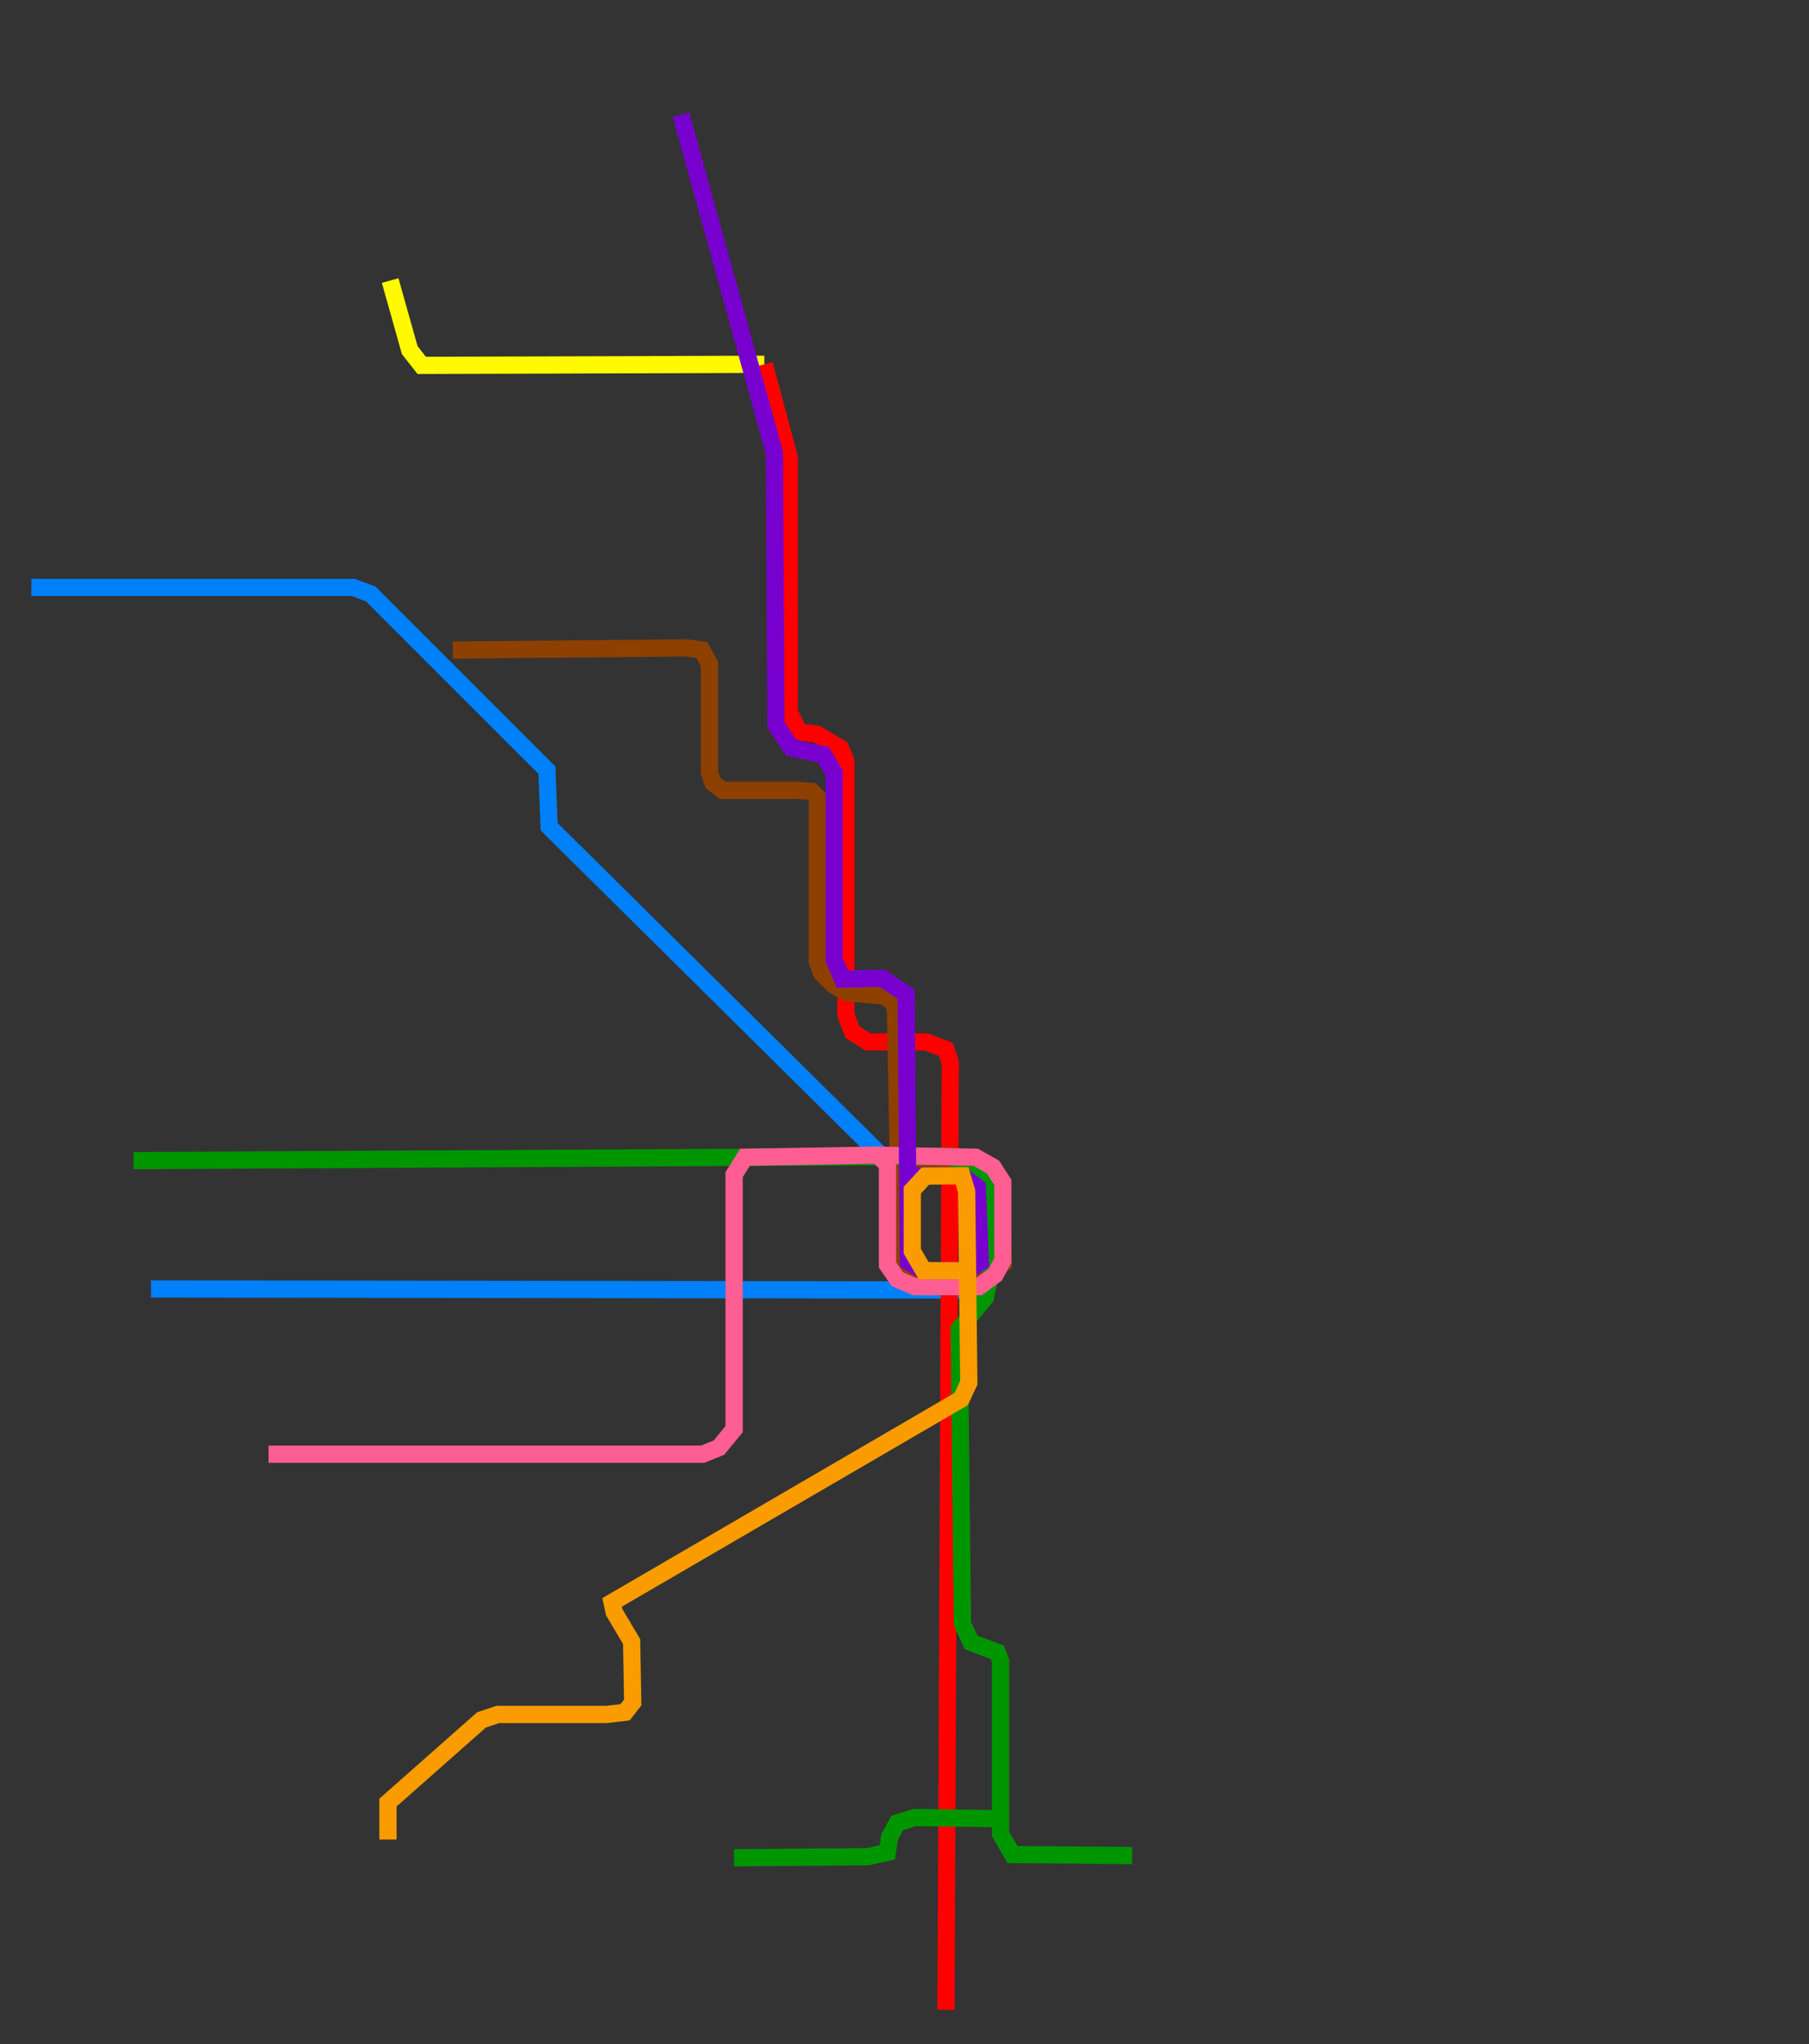 <?xml version="1.0" encoding="UTF-8" standalone="no"?>
<!-- Created with Inkscape (http://www.inkscape.org/) -->

<svg
   xmlns:dc="http://purl.org/dc/elements/1.1/"
   xmlns:cc="http://creativecommons.org/ns#"
   xmlns:rdf="http://www.w3.org/1999/02/22-rdf-syntax-ns#"
   xmlns:svg="http://www.w3.org/2000/svg"
   xmlns="http://www.w3.org/2000/svg"
   xmlns:sodipodi="http://sodipodi.sourceforge.net/DTD/sodipodi-0.dtd"
   xmlns:inkscape="http://www.inkscape.org/namespaces/inkscape"
   version="1.1"
   id="svg3976"
   width="2100"
   height="2373"
   viewBox="0 0 2100 2373"
   sodipodi:docname="lmap.svg"
   inkscape:version="0.92.2 (5c3e80d, 2017-08-06)">
  <rect x="0" y="0" width="2100" height="2373" fill="#333333" stroke="none"/>
  <defs
     id="defs3980" />
  <sodipodi:namedview
     pagecolor="#ffffff"
     bordercolor="#666666"
     borderopacity="1"
     objecttolerance="10"
     gridtolerance="10"
     guidetolerance="10"
     inkscape:pageopacity="0"
     inkscape:pageshadow="2"
     inkscape:window-width="640"
     inkscape:window-height="480"
     id="namedview3978"
     showgrid="false"
     inkscape:zoom="0.28"
     inkscape:cx="1129.5594"
     inkscape:cy="1044.5714"
     inkscape:window-x="2252"
     inkscape:window-y="191"
     inkscape:window-maximized="0"
     inkscape:current-layer="layer3"
     inkscape:snap-bbox="true" />
  <g
     inkscape:groupmode="layer"
     id="layer3"
     inkscape:label="Yellow Line">
    <path
       style="fill:none;stroke:#fffa00;stroke-width:20;stroke-linecap:butt;stroke-linejoin:miter;stroke-miterlimit:4;stroke-dasharray:none;stroke-opacity:1"
       d="m 452.918,325.7 22.728,80.812 13.89,17.678 397.748,-1.263"
       id="path4807"
       inkscape:connector-curvature="0" />
  </g>
  <g
     inkscape:groupmode="layer"
     id="layer5"
     inkscape:label="Blue Line">
    <path
       style="fill:none;stroke:#0080f9;stroke-width:20;stroke-linecap:butt;stroke-linejoin:miter;stroke-miterlimit:4;stroke-dasharray:none;stroke-opacity:1"
       d="m 36.394,681.99 h 373.756 l 20.203,7.576 204.556,204.556 2.525,65.66 392.697,388.909 88.388,1.263 15.152,7.576 3.788,6.313 1.263,123.744 -5.051,10.101 -958.382,-1.263"
       id="path4811"
       inkscape:connector-curvature="0" />
  </g>
  <g
     inkscape:groupmode="layer"
     id="layer6"
     inkscape:label="Red Line">
    <path
       style="fill:none;stroke:#fe0000;stroke-width:20;stroke-linecap:butt;stroke-linejoin:miter;stroke-miterlimit:4;stroke-dasharray:none;stroke-opacity:1"
       d="m 887.284,422.927 29.042,108.591 v 295.47 l 11.364,22.728 20.203,2.525 27.779,16.415 6.313,15.152 v 294.207 l 7.576,20.203 17.678,11.364 h 68.185 l 22.729,8.839 5.051,15.152 -5.051,1099.803"
       id="path4805"
       inkscape:connector-curvature="0" />
  </g>
  <g
     inkscape:groupmode="layer"
     id="layer7"
     inkscape:label="Brown Line">
    <path
       style="fill:none;stroke:#8e4000;stroke-width:20;stroke-linecap:butt;stroke-linejoin:miter;stroke-miterlimit:4;stroke-dasharray:none;stroke-opacity:1"
       d="m 525.691,754.7 271.478,-2.525 17.678,2.525 8.839,16.415 v 126.269 l 3.788,11.364 11.364,8.839 h 87.126 l 16.415,1.263 6.314,6.313 v 6.313 184.353 l 5.051,13.89 13.89,13.89 15.152,8.839 42.932,3.788 11.364,7.576 2.525,10.101 5.051,277.792 6.313,22.728 15.152,10.101 70.711,2.525 12.627,-8.839 15.152,-11.364 -2.525,-95.965 -16.415,-17.678 -21.466,-3.788 -82.075,1.263"
       id="path4809"
       inkscape:connector-curvature="0" />
  </g>
  <g
     inkscape:groupmode="layer"
     id="layer8"
     inkscape:label="Green Line">
    <g
       id="g4823"
       style="stroke:#009600;stroke-width:20;stroke-miterlimit:4;stroke-dasharray:none;stroke-opacity:1"
       transform="translate(-68.409,104.536)">
      <path
         inkscape:connector-curvature="0"
         id="path4813"
         d="m 223.496,1242.892 949.543,-5.051 32.83,21.466 15.152,32.83 -2.525,80.812 -6.313,29.042 -30.305,36.618 3.788,342.189 10.102,21.466 30.305,11.364 3.788,10.102 v 200.768 l 13.89,23.991 138.896,1.263"
         style="fill:none;stroke:#009600;stroke-width:20;stroke-linecap:butt;stroke-linejoin:miter;stroke-miterlimit:4;stroke-dasharray:none;stroke-opacity:1" />
      <g
         id="g4818"
         style="stroke:#009600;stroke-width:20;stroke-miterlimit:4;stroke-dasharray:none;stroke-opacity:1">
        <path
           style="fill:none;stroke:#009600;stroke-width:20;stroke-linecap:butt;stroke-linejoin:miter;stroke-miterlimit:4;stroke-dasharray:none;stroke-opacity:1"
           d="m 1228.598,2006.82 -98.49,-1.263 -20.203,6.314 -8.839,16.415 -2.525,17.678 -22.728,5.051 -155.311,1.263"
           id="path4815"
           inkscape:connector-curvature="0" />
      </g>
    </g>
  </g>
  <g
     inkscape:groupmode="layer"
     id="layer9"
     inkscape:label="Pink Line">
    <path
       style="fill:none;stroke:#ff5e93;stroke-width:20;stroke-linecap:butt;stroke-linejoin:miter;stroke-miterlimit:4;stroke-dasharray:none;stroke-opacity:1"
       d="m 311.771,1688.244 h 503.814 l 18.94,-7.576 17.678,-21.466 v -295.47 l 12.627,-20.203 154.048,-2.525 11.364,11.364 v 116.168 l 11.364,16.415 20.203,8.839 h 74.499 l 18.94,-13.89 8.839,-16.415 v -90.914 l -11.364,-17.678 -20.203,-11.364 -118.693,-2.525"
       id="path4827"
       inkscape:connector-curvature="0" />
  </g>
  <g
     inkscape:groupmode="layer"
     id="layer4"
     inkscape:label="Purple Line">
    <path
       style="fill:none;stroke:#7700ce;stroke-width:20;stroke-linecap:butt;stroke-linejoin:miter;stroke-miterlimit:4;stroke-dasharray:none;stroke-opacity:1"
       d="m 790.585,133.245 108.428,392.829 1.778,315.507 17.775,26.663 37.328,7.999 12.442,21.33 v 216.856 l 9.776,22.219 46.215,-0.889 27.552,18.664 2.666,310.175 17.775,10.665 h 49.77 l 15.998,-9.776 -3.555,-87.098 -17.775,-13.331 h -63.101"
       id="path3998"
       inkscape:connector-curvature="0" />
  </g>
  <g
     inkscape:groupmode="layer"
     id="layer10"
     inkscape:label="Orange Line">
    <path
       style="fill:none;stroke:#fa9c00;stroke-width:20;stroke-linecap:butt;stroke-linejoin:miter;stroke-miterlimit:4;stroke-dasharray:none;stroke-opacity:1"
       d="m 450.394,2135.622 v -42.931 l 108.591,-95.965 18.94,-6.314 h 126.269 l 21.466,-2.525 8.839,-11.364 -1.263,-70.711 -20.203,-34.093 -2.525,-11.364 405.324,-236.123 8.839,-18.94 -2.525,-222.234 -5.388,-18.002 -42.594,0.325 -15.152,16.415 v 70.711 l 13.309,22.755 h 49.77"
       id="path4825"
       inkscape:connector-curvature="0" />
  </g>
</svg>
